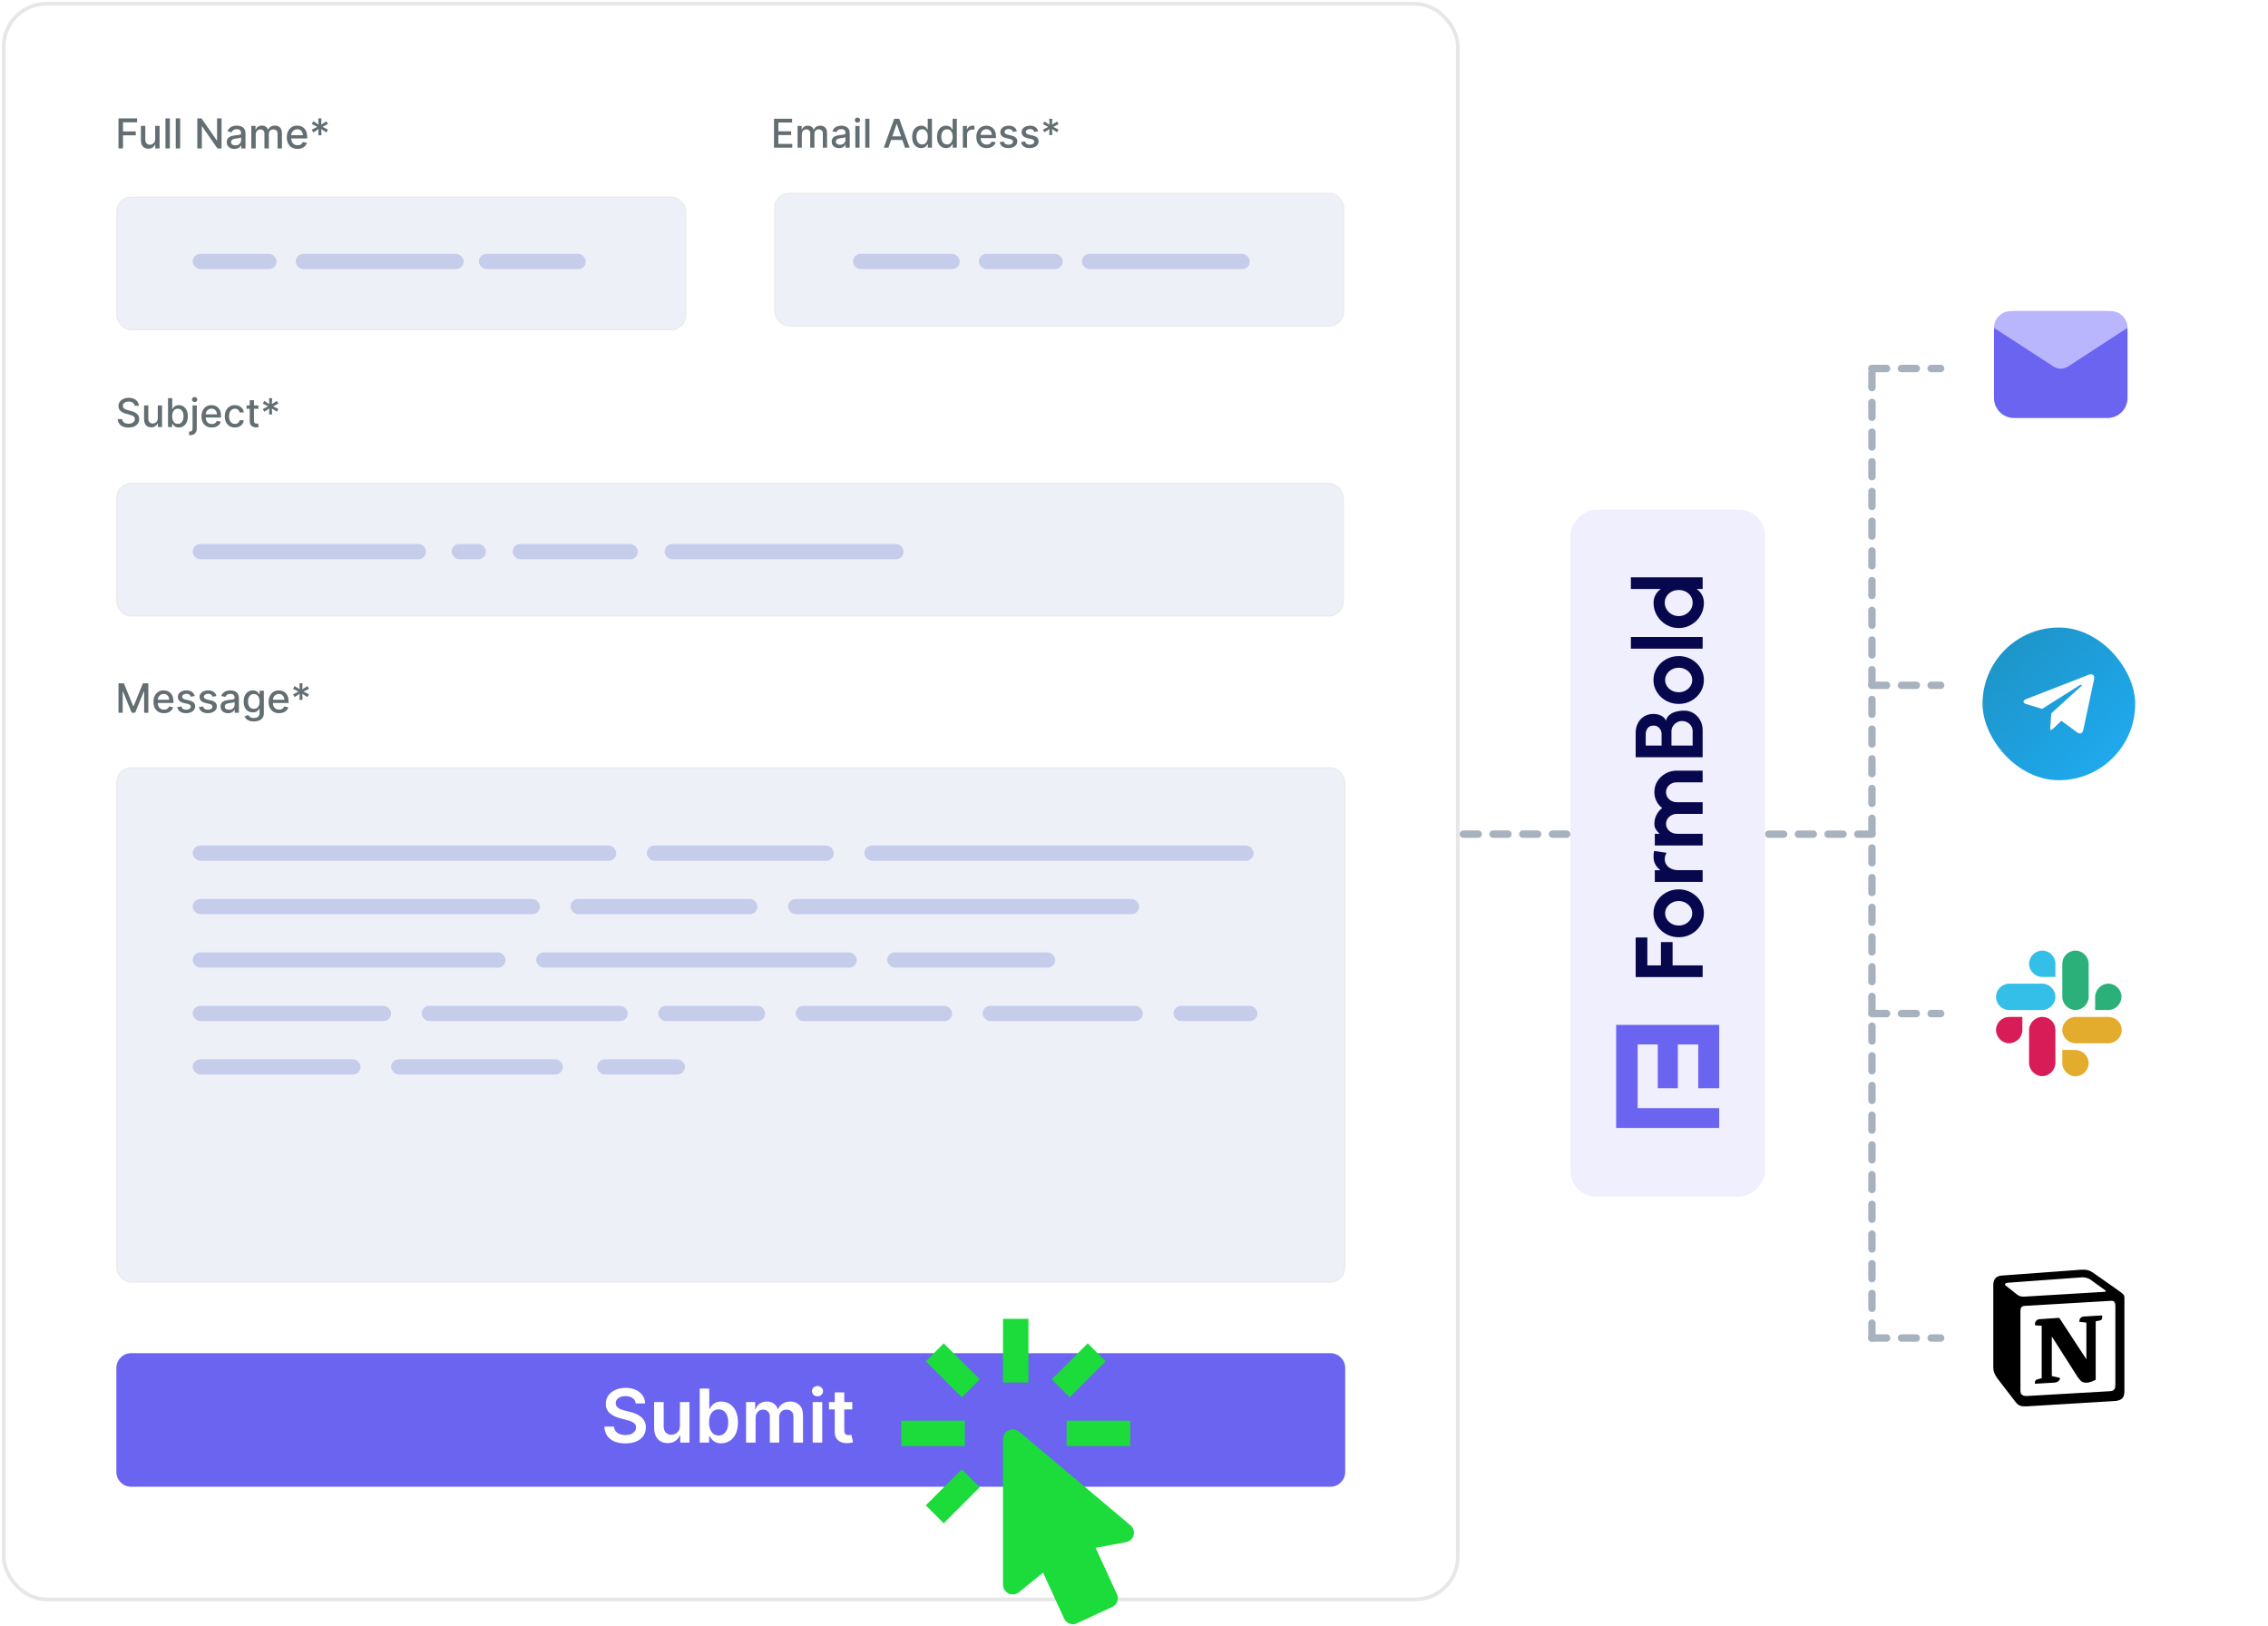 <svg width="611" height="438" viewBox="0 0 611 438" fill="none" xmlns="http://www.w3.org/2000/svg">
<rect x="1" y="1.023" width="391.742" height="429.782" rx="11.5" fill="white" stroke="#E7E7E7"/>
<rect x="31.494" y="53.109" width="153.229" height="35.684" rx="3.85" fill="#EEF0F8" stroke="#E9E9E9" stroke-width="0.3"/>
<rect x="51.906" y="68.381" width="22.619" height="4.112" rx="2.056" fill="#C6CDEB"/>
<rect x="79.665" y="68.381" width="45.237" height="4.112" rx="2.056" fill="#C6CDEB"/>
<rect x="129.015" y="68.381" width="28.787" height="4.112" rx="2.056" fill="#C6CDEB"/>
<path d="M31.919 39.977V31.887H36.936V32.938H33.139V35.403H36.576V36.45H33.139V39.977H31.919Z" fill="#636E72"/>
<path d="M41.806 37.461V33.909H42.991V39.977H41.83V38.926H41.766C41.627 39.251 41.403 39.52 41.095 39.736C40.789 39.95 40.409 40.056 39.953 40.056C39.563 40.056 39.218 39.971 38.918 39.8C38.62 39.626 38.386 39.369 38.215 39.029C38.046 38.69 37.962 38.269 37.962 37.769V33.909H39.143V37.627C39.143 38.04 39.258 38.37 39.487 38.614C39.716 38.859 40.014 38.982 40.38 38.982C40.601 38.982 40.821 38.926 41.039 38.816C41.261 38.705 41.444 38.538 41.589 38.314C41.736 38.09 41.809 37.806 41.806 37.461Z" fill="#636E72"/>
<path d="M45.759 31.887V39.977H44.578V31.887H45.759Z" fill="#636E72"/>
<path d="M48.53 31.887V39.977H47.348V31.887H48.53Z" fill="#636E72"/>
<path d="M59.688 31.887V39.977H58.566L54.453 34.044H54.378V39.977H53.158V31.887H54.288L58.404 37.828H58.479V31.887H59.688Z" fill="#636E72"/>
<path d="M63.14 40.112C62.755 40.112 62.407 40.041 62.097 39.898C61.786 39.754 61.54 39.544 61.358 39.27C61.179 38.996 61.089 38.66 61.089 38.263C61.089 37.92 61.155 37.639 61.287 37.417C61.419 37.196 61.596 37.021 61.82 36.892C62.044 36.763 62.294 36.666 62.571 36.6C62.847 36.534 63.129 36.484 63.416 36.45C63.779 36.407 64.075 36.373 64.301 36.347C64.528 36.318 64.692 36.272 64.795 36.209C64.897 36.145 64.949 36.043 64.949 35.9V35.873C64.949 35.528 64.851 35.261 64.657 35.071C64.464 34.881 64.177 34.786 63.795 34.786C63.398 34.786 63.084 34.875 62.855 35.051C62.629 35.225 62.472 35.419 62.385 35.632L61.275 35.379C61.407 35.01 61.599 34.713 61.852 34.486C62.107 34.257 62.401 34.091 62.733 33.988C63.065 33.883 63.413 33.83 63.779 33.83C64.022 33.83 64.279 33.859 64.55 33.917C64.824 33.973 65.079 34.075 65.316 34.225C65.556 34.376 65.752 34.59 65.905 34.869C66.058 35.146 66.134 35.505 66.134 35.948V39.977H64.981V39.148H64.933C64.857 39.3 64.742 39.451 64.589 39.598C64.437 39.746 64.24 39.868 64.001 39.965C63.761 40.063 63.474 40.112 63.14 40.112ZM63.396 39.164C63.723 39.164 64.002 39.099 64.234 38.97C64.468 38.841 64.646 38.672 64.767 38.464C64.891 38.254 64.953 38.028 64.953 37.789V37.007C64.911 37.049 64.829 37.088 64.708 37.125C64.589 37.159 64.454 37.19 64.301 37.216C64.148 37.24 63.999 37.262 63.855 37.283C63.71 37.301 63.589 37.317 63.491 37.331C63.262 37.359 63.053 37.408 62.863 37.477C62.676 37.545 62.526 37.644 62.413 37.773C62.302 37.899 62.247 38.068 62.247 38.279C62.247 38.571 62.355 38.792 62.571 38.942C62.787 39.09 63.062 39.164 63.396 39.164Z" fill="#636E72"/>
<path d="M67.707 39.977V33.909H68.841V34.897H68.916C69.043 34.562 69.249 34.302 69.536 34.115C69.823 33.925 70.167 33.83 70.567 33.83C70.973 33.83 71.313 33.925 71.587 34.115C71.863 34.304 72.067 34.565 72.199 34.897H72.262C72.407 34.573 72.638 34.315 72.954 34.123C73.27 33.928 73.646 33.83 74.084 33.83C74.634 33.83 75.083 34.003 75.431 34.348C75.781 34.693 75.956 35.213 75.956 35.908V39.977H74.775V36.019C74.775 35.608 74.663 35.31 74.439 35.126C74.215 34.942 73.948 34.85 73.637 34.85C73.252 34.85 72.954 34.968 72.74 35.205C72.527 35.44 72.42 35.741 72.42 36.11V39.977H71.243V35.944C71.243 35.615 71.14 35.35 70.935 35.15C70.73 34.95 70.462 34.85 70.133 34.85C69.909 34.85 69.702 34.909 69.513 35.027C69.326 35.143 69.174 35.305 69.058 35.513C68.945 35.721 68.888 35.962 68.888 36.236V39.977H67.707Z" fill="#636E72"/>
<path d="M80.154 40.1C79.556 40.1 79.042 39.972 78.61 39.717C78.18 39.459 77.849 39.096 77.614 38.63C77.382 38.161 77.267 37.612 77.267 36.983C77.267 36.361 77.382 35.813 77.614 35.34C77.849 34.865 78.175 34.495 78.594 34.229C79.015 33.963 79.508 33.83 80.071 33.83C80.414 33.83 80.746 33.887 81.067 34C81.388 34.114 81.677 34.291 81.932 34.534C82.188 34.776 82.389 35.091 82.537 35.478C82.684 35.862 82.758 36.33 82.758 36.88V37.299H77.934V36.414H81.6C81.6 36.103 81.537 35.828 81.411 35.588C81.284 35.346 81.106 35.155 80.877 35.016C80.651 34.876 80.385 34.806 80.079 34.806C79.748 34.806 79.458 34.888 79.21 35.051C78.965 35.212 78.776 35.422 78.641 35.683C78.51 35.941 78.444 36.222 78.444 36.525V37.216C78.444 37.621 78.515 37.967 78.657 38.251C78.802 38.535 79.004 38.753 79.262 38.903C79.52 39.05 79.821 39.124 80.166 39.124C80.39 39.124 80.594 39.092 80.779 39.029C80.963 38.963 81.122 38.866 81.257 38.737C81.391 38.608 81.494 38.449 81.565 38.259L82.683 38.46C82.593 38.79 82.433 39.078 82.201 39.325C81.972 39.571 81.683 39.761 81.336 39.898C80.991 40.033 80.597 40.1 80.154 40.1Z" fill="#636E72"/>
<path d="M85.747 36.438L85.822 34.771L84.416 35.675L83.985 34.925L85.479 34.162L83.985 33.4L84.416 32.649L85.822 33.554L85.747 31.887H86.605L86.529 33.554L87.936 32.649L88.367 33.4L86.873 34.162L88.367 34.925L87.936 35.675L86.529 34.771L86.605 36.438H85.747Z" fill="#636E72"/>
<path d="M31.344 368.479C31.344 366.269 33.135 364.479 35.344 364.479H358.398C360.607 364.479 362.398 366.269 362.398 368.479V396.463C362.398 398.672 360.607 400.463 358.398 400.463H35.344C33.135 400.463 31.344 398.672 31.344 396.463V368.479Z" fill="#6A64F1"/>
<path d="M171.255 378.016C171.188 377.395 170.909 376.912 170.416 376.567C169.929 376.221 169.294 376.048 168.513 376.048C167.964 376.048 167.493 376.131 167.1 376.297C166.707 376.463 166.406 376.687 166.198 376.972C165.989 377.256 165.883 377.58 165.878 377.945C165.878 378.248 165.947 378.51 166.084 378.733C166.226 378.955 166.418 379.145 166.659 379.301C166.901 379.453 167.168 379.58 167.462 379.685C167.755 379.789 168.051 379.876 168.35 379.947L169.713 380.288C170.263 380.416 170.791 380.589 171.297 380.807C171.809 381.025 172.265 381.299 172.668 381.631C173.075 381.962 173.397 382.362 173.634 382.831C173.871 383.3 173.989 383.849 173.989 384.479C173.989 385.331 173.771 386.081 173.335 386.73C172.9 387.374 172.27 387.878 171.446 388.243C170.627 388.603 169.635 388.783 168.47 388.783C167.339 388.783 166.356 388.607 165.523 388.257C164.694 387.907 164.046 387.395 163.577 386.723C163.113 386.051 162.862 385.232 162.824 384.266H165.416C165.454 384.772 165.611 385.194 165.885 385.53C166.16 385.866 166.517 386.117 166.958 386.283C167.403 386.448 167.9 386.531 168.449 386.531C169.022 386.531 169.524 386.446 169.955 386.276C170.39 386.1 170.731 385.859 170.978 385.551C171.224 385.239 171.349 384.874 171.354 384.457C171.349 384.079 171.238 383.766 171.02 383.52C170.802 383.269 170.497 383.061 170.104 382.895C169.716 382.724 169.261 382.573 168.74 382.44L167.085 382.014C165.888 381.706 164.941 381.24 164.245 380.615C163.553 379.985 163.208 379.15 163.208 378.108C163.208 377.251 163.44 376.5 163.904 375.857C164.372 375.213 165.009 374.713 165.814 374.358C166.619 373.998 167.531 373.818 168.549 373.818C169.581 373.818 170.485 373.998 171.262 374.358C172.043 374.713 172.656 375.208 173.101 375.842C173.546 376.472 173.776 377.196 173.79 378.016H171.255ZM183.177 383.974V377.653H185.748V388.562H183.256V386.624H183.142C182.896 387.234 182.491 387.734 181.927 388.122C181.369 388.51 180.68 388.705 179.861 388.705C179.146 388.705 178.514 388.546 177.964 388.229C177.42 387.907 176.994 387.44 176.686 386.83C176.378 386.214 176.224 385.471 176.224 384.599V377.653H178.795V384.202C178.795 384.893 178.985 385.442 179.364 385.849C179.742 386.257 180.239 386.46 180.855 386.46C181.234 386.46 181.601 386.368 181.956 386.183C182.311 385.999 182.602 385.724 182.829 385.359C183.061 384.99 183.177 384.528 183.177 383.974ZM188.506 388.562V374.017H191.077V379.457H191.184C191.316 379.192 191.503 378.911 191.745 378.612C191.986 378.309 192.313 378.051 192.725 377.838C193.137 377.62 193.662 377.511 194.301 377.511C195.144 377.511 195.904 377.727 196.581 378.158C197.263 378.584 197.803 379.216 198.201 380.054C198.603 380.887 198.804 381.91 198.804 383.122C198.804 384.32 198.608 385.338 198.215 386.176C197.822 387.014 197.287 387.653 196.61 388.094C195.933 388.534 195.166 388.754 194.309 388.754C193.684 388.754 193.165 388.65 192.753 388.442C192.341 388.233 192.01 387.982 191.759 387.689C191.513 387.391 191.321 387.109 191.184 386.844H191.034V388.562H188.506ZM191.027 383.108C191.027 383.813 191.127 384.431 191.326 384.962C191.529 385.492 191.82 385.906 192.199 386.205C192.583 386.498 193.047 386.645 193.591 386.645C194.159 386.645 194.635 386.493 195.019 386.19C195.402 385.883 195.691 385.464 195.885 384.933C196.084 384.398 196.184 383.79 196.184 383.108C196.184 382.431 196.086 381.83 195.892 381.304C195.698 380.778 195.409 380.366 195.026 380.068C194.642 379.77 194.164 379.621 193.591 379.621C193.042 379.621 192.576 379.765 192.192 380.054C191.809 380.343 191.517 380.748 191.318 381.268C191.124 381.789 191.027 382.402 191.027 383.108ZM200.99 388.562V377.653H203.447V379.507H203.575C203.802 378.882 204.179 378.394 204.704 378.044C205.23 377.689 205.857 377.511 206.587 377.511C207.325 377.511 207.948 377.691 208.454 378.051C208.966 378.406 209.326 378.892 209.534 379.507H209.648C209.889 378.901 210.296 378.418 210.869 378.058C211.447 377.694 212.131 377.511 212.922 377.511C213.926 377.511 214.745 377.829 215.379 378.463C216.014 379.098 216.331 380.023 216.331 381.24V388.562H213.753V381.638C213.753 380.961 213.573 380.466 213.213 380.153C212.853 379.836 212.413 379.678 211.892 379.678C211.272 379.678 210.786 379.872 210.436 380.26C210.09 380.643 209.918 381.143 209.918 381.759V388.562H207.396V381.531C207.396 380.968 207.226 380.518 206.885 380.182C206.549 379.846 206.108 379.678 205.564 379.678C205.195 379.678 204.858 379.772 204.555 379.962C204.252 380.146 204.011 380.409 203.831 380.75C203.651 381.086 203.561 381.479 203.561 381.929V388.562H200.99ZM218.939 388.562V377.653H221.51V388.562H218.939ZM220.232 376.105C219.825 376.105 219.474 375.97 219.181 375.7C218.887 375.426 218.74 375.097 218.74 374.713C218.74 374.325 218.887 373.996 219.181 373.726C219.474 373.451 219.825 373.314 220.232 373.314C220.644 373.314 220.994 373.451 221.283 373.726C221.576 373.996 221.723 374.325 221.723 374.713C221.723 375.097 221.576 375.426 221.283 375.7C220.994 375.97 220.644 376.105 220.232 376.105ZM229.601 377.653V379.642H223.33V377.653H229.601ZM224.878 375.04H227.449V385.281C227.449 385.627 227.502 385.892 227.606 386.077C227.715 386.257 227.857 386.38 228.032 386.446C228.207 386.512 228.401 386.545 228.614 386.545C228.775 386.545 228.922 386.534 229.055 386.51C229.192 386.486 229.296 386.465 229.367 386.446L229.8 388.456C229.663 388.503 229.467 388.555 229.211 388.612C228.96 388.669 228.652 388.702 228.288 388.712C227.644 388.731 227.064 388.634 226.547 388.42C226.031 388.203 225.622 387.866 225.319 387.412C225.021 386.957 224.874 386.389 224.878 385.707V375.04Z" fill="white"/>
<g clip-path="url(#clip0_1228_1695)">
<path d="M272.815 385.008C272.124 385.008 271.462 385.282 270.973 385.771C270.485 386.259 270.21 386.922 270.21 387.612V426.852C270.21 428.292 271.375 429.457 272.815 429.457C273.466 429.457 274.014 429.251 274.46 428.908L281.005 423.597L286.694 436.002C287.14 436.928 288.065 437.476 289.059 437.476C289.436 437.476 289.813 437.476 290.19 437.202L299.649 432.815C300.951 432.198 301.568 430.622 300.882 429.354L295.159 416.914L303.418 415.372C303.967 415.2 304.481 414.96 304.892 414.481C305.817 413.384 305.68 411.773 304.481 410.779L274.528 385.59L274.494 385.625C274.049 385.248 273.466 385.008 272.815 385.008ZM287.346 389.497V382.643H304.481V389.497H287.346ZM283.336 371.539L293.034 361.841L297.867 366.673L288.168 376.372L283.336 371.539ZM270.21 355.227H277.064V372.362H270.21V355.227ZM249.408 405.467L259.107 395.769L263.939 400.601L254.24 410.299L249.408 405.467ZM249.408 366.673L254.24 361.841L263.939 371.539L259.107 376.372L249.408 366.673ZM259.929 389.497H242.794V382.643H259.929V389.497Z" fill="#1BDC3A"/>
</g>
<path d="M36.265 109.295C36.224 108.935 36.057 108.657 35.763 108.459C35.469 108.259 35.1 108.159 34.654 108.159C34.335 108.159 34.059 108.21 33.826 108.311C33.593 108.41 33.411 108.547 33.282 108.721C33.156 108.894 33.092 109.09 33.092 109.31C33.092 109.495 33.135 109.655 33.221 109.789C33.31 109.923 33.425 110.036 33.567 110.127C33.712 110.216 33.866 110.291 34.031 110.351C34.195 110.41 34.354 110.458 34.506 110.496L35.266 110.693C35.514 110.754 35.768 110.836 36.029 110.94C36.29 111.044 36.532 111.181 36.755 111.351C36.978 111.52 37.158 111.731 37.294 111.981C37.434 112.232 37.503 112.532 37.503 112.882C37.503 113.322 37.389 113.714 37.161 114.056C36.936 114.398 36.608 114.667 36.177 114.865C35.749 115.063 35.231 115.161 34.623 115.161C34.041 115.161 33.537 115.069 33.111 114.884C32.686 114.699 32.353 114.437 32.112 114.098C31.871 113.756 31.738 113.35 31.713 112.882H32.891C32.914 113.163 33.005 113.397 33.164 113.585C33.327 113.77 33.533 113.908 33.784 113.999C34.037 114.087 34.315 114.132 34.616 114.132C34.948 114.132 35.243 114.08 35.501 113.976C35.762 113.87 35.967 113.723 36.117 113.535C36.266 113.345 36.341 113.124 36.341 112.87C36.341 112.64 36.275 112.451 36.143 112.304C36.014 112.157 35.838 112.036 35.615 111.939C35.395 111.843 35.145 111.758 34.867 111.685L33.947 111.434C33.324 111.264 32.83 111.015 32.465 110.686C32.103 110.356 31.922 109.921 31.922 109.379C31.922 108.93 32.044 108.539 32.287 108.205C32.53 107.87 32.859 107.611 33.275 107.426C33.69 107.238 34.159 107.145 34.681 107.145C35.207 107.145 35.672 107.237 36.075 107.422C36.48 107.607 36.799 107.861 37.032 108.186C37.265 108.507 37.387 108.877 37.397 109.295H36.265Z" fill="#636E72"/>
<path d="M42.512 112.612V109.196H43.652V115.032H42.535V114.022H42.474C42.34 114.333 42.124 114.593 41.828 114.8C41.534 115.006 41.168 115.108 40.73 115.108C40.355 115.108 40.023 115.026 39.735 114.861C39.448 114.694 39.223 114.447 39.058 114.12C38.896 113.794 38.815 113.39 38.815 112.908V109.196H39.951V112.772C39.951 113.169 40.061 113.486 40.282 113.721C40.502 113.957 40.788 114.075 41.14 114.075C41.353 114.075 41.565 114.022 41.775 113.915C41.988 113.809 42.164 113.648 42.303 113.433C42.445 113.217 42.514 112.944 42.512 112.612Z" fill="#636E72"/>
<path d="M45.269 115.032V107.251H46.405V110.142H46.474C46.54 110.021 46.635 109.88 46.759 109.721C46.883 109.561 47.055 109.422 47.276 109.303C47.496 109.181 47.787 109.12 48.149 109.12C48.62 109.12 49.041 109.239 49.411 109.477C49.781 109.716 50.071 110.059 50.281 110.507C50.494 110.955 50.6 111.495 50.6 112.126C50.6 112.756 50.495 113.297 50.285 113.748C50.074 114.196 49.786 114.542 49.418 114.785C49.051 115.026 48.632 115.146 48.161 115.146C47.806 115.146 47.516 115.087 47.291 114.968C47.068 114.849 46.893 114.709 46.766 114.55C46.64 114.39 46.542 114.248 46.474 114.124H46.379V115.032H45.269ZM46.383 112.114C46.383 112.525 46.442 112.884 46.561 113.193C46.68 113.502 46.852 113.744 47.078 113.919C47.303 114.091 47.58 114.177 47.906 114.177C48.246 114.177 48.529 114.087 48.757 113.908C48.985 113.725 49.157 113.478 49.274 113.167C49.393 112.855 49.453 112.504 49.453 112.114C49.453 111.729 49.394 111.383 49.278 111.077C49.164 110.771 48.992 110.529 48.761 110.351C48.533 110.174 48.248 110.085 47.906 110.085C47.577 110.085 47.298 110.17 47.07 110.34C46.845 110.51 46.674 110.746 46.557 111.05C46.441 111.354 46.383 111.709 46.383 112.114Z" fill="#636E72"/>
<path d="M51.876 109.196H53.012V115.412C53.012 115.802 52.941 116.131 52.799 116.4C52.66 116.668 52.452 116.872 52.176 117.012C51.902 117.151 51.564 117.221 51.161 117.221C51.121 117.221 51.083 117.221 51.047 117.221C51.009 117.221 50.97 117.219 50.93 117.217V116.24C50.965 116.24 50.997 116.24 51.025 116.24C51.05 116.24 51.079 116.24 51.112 116.24C51.38 116.24 51.574 116.168 51.693 116.024C51.815 115.882 51.876 115.676 51.876 115.405V109.196ZM52.438 108.296C52.24 108.296 52.071 108.23 51.929 108.098C51.789 107.964 51.72 107.804 51.72 107.62C51.72 107.432 51.789 107.273 51.929 107.141C52.071 107.007 52.24 106.939 52.438 106.939C52.636 106.939 52.804 107.007 52.943 107.141C53.085 107.273 53.156 107.432 53.156 107.62C53.156 107.804 53.085 107.964 52.943 108.098C52.804 108.23 52.636 108.296 52.438 108.296Z" fill="#636E72"/>
<path d="M57.055 115.15C56.48 115.15 55.985 115.027 55.57 114.781C55.157 114.533 54.838 114.185 54.612 113.737C54.389 113.286 54.278 112.758 54.278 112.152C54.278 111.554 54.389 111.028 54.612 110.572C54.838 110.116 55.152 109.76 55.554 109.504C55.96 109.248 56.433 109.12 56.975 109.12C57.305 109.12 57.624 109.175 57.933 109.284C58.242 109.393 58.519 109.564 58.765 109.797C59.011 110.03 59.204 110.332 59.346 110.705C59.488 111.074 59.559 111.524 59.559 112.053V112.456H54.92V111.605H58.446C58.446 111.306 58.385 111.042 58.263 110.811C58.142 110.578 57.971 110.394 57.751 110.26C57.533 110.126 57.277 110.059 56.983 110.059C56.664 110.059 56.385 110.137 56.147 110.294C55.912 110.449 55.729 110.651 55.6 110.902C55.473 111.15 55.41 111.42 55.41 111.712V112.376C55.41 112.766 55.478 113.098 55.615 113.372C55.755 113.645 55.948 113.854 56.197 113.999C56.445 114.141 56.735 114.212 57.067 114.212C57.282 114.212 57.478 114.181 57.656 114.12C57.833 114.057 57.986 113.963 58.115 113.839C58.244 113.715 58.343 113.562 58.412 113.379L59.487 113.573C59.401 113.89 59.246 114.167 59.023 114.405C58.803 114.641 58.526 114.824 58.191 114.956C57.859 115.085 57.481 115.15 57.055 115.15Z" fill="#636E72"/>
<path d="M63.278 115.15C62.713 115.15 62.227 115.022 61.819 114.766C61.413 114.508 61.102 114.152 60.884 113.699C60.666 113.245 60.557 112.726 60.557 112.141C60.557 111.548 60.669 111.025 60.892 110.572C61.114 110.116 61.429 109.76 61.834 109.504C62.239 109.248 62.717 109.12 63.266 109.12C63.709 109.12 64.105 109.203 64.452 109.367C64.799 109.529 65.079 109.757 65.291 110.051C65.507 110.345 65.635 110.688 65.675 111.081H64.57C64.509 110.807 64.369 110.572 64.151 110.374C63.936 110.177 63.648 110.078 63.285 110.078C62.969 110.078 62.691 110.161 62.453 110.329C62.218 110.493 62.034 110.729 61.902 111.035C61.771 111.339 61.705 111.699 61.705 112.114C61.705 112.54 61.769 112.907 61.898 113.216C62.028 113.525 62.21 113.764 62.446 113.934C62.684 114.104 62.964 114.189 63.285 114.189C63.501 114.189 63.696 114.149 63.87 114.071C64.048 113.99 64.196 113.875 64.315 113.725C64.436 113.576 64.521 113.396 64.57 113.186H65.675C65.635 113.563 65.512 113.9 65.306 114.196C65.101 114.493 64.826 114.726 64.482 114.895C64.14 115.065 63.739 115.15 63.278 115.15Z" fill="#636E72"/>
<path d="M69.614 109.196V110.108H66.426V109.196H69.614ZM67.281 107.798H68.417V113.319C68.417 113.539 68.45 113.705 68.516 113.816C68.582 113.925 68.667 114 68.771 114.041C68.877 114.079 68.992 114.098 69.116 114.098C69.208 114.098 69.287 114.091 69.356 114.079C69.424 114.066 69.477 114.056 69.515 114.048L69.721 114.987C69.655 115.012 69.561 115.037 69.439 115.063C69.318 115.09 69.166 115.106 68.983 115.108C68.684 115.113 68.406 115.06 68.147 114.949C67.889 114.837 67.68 114.665 67.521 114.432C67.361 114.199 67.281 113.906 67.281 113.554V107.798Z" fill="#636E72"/>
<path d="M72.486 111.628L72.558 110.025L71.205 110.895L70.791 110.173L72.227 109.439L70.791 108.706L71.205 107.984L72.558 108.854L72.486 107.251H73.31L73.238 108.854L74.59 107.984L75.004 108.706L73.568 109.439L75.004 110.173L74.59 110.895L73.238 110.025L73.31 111.628H72.486Z" fill="#636E72"/>
<rect x="31.494" y="130.218" width="330.378" height="35.684" rx="3.85" fill="#EEF0F8" stroke="#E9E9E9" stroke-width="0.3"/>
<rect x="51.906" y="146.52" width="62.86" height="4.112" rx="2.056" fill="#C6CDEB"/>
<rect x="138.115" y="146.52" width="33.73" height="4.112" rx="2.056" fill="#C6CDEB"/>
<rect x="179.042" y="146.52" width="64.393" height="4.112" rx="2.056" fill="#C6CDEB"/>
<rect x="121.666" y="146.52" width="9.253" height="4.112" rx="2.056" fill="#C6CDEB"/>
<path d="M31.919 184.049H33.37L35.894 190.211H35.987L38.511 184.049H39.963V191.976H38.825V186.24H38.751L36.413 191.965H35.469L33.13 186.236H33.057V191.976H31.919V184.049Z" fill="#636E72"/>
<path d="M44.171 192.096C43.586 192.096 43.081 191.971 42.658 191.721C42.237 191.468 41.912 191.113 41.682 190.657C41.455 190.197 41.342 189.659 41.342 189.042C41.342 188.433 41.455 187.897 41.682 187.432C41.912 186.968 42.232 186.605 42.642 186.344C43.055 186.084 43.538 185.953 44.09 185.953C44.426 185.953 44.751 186.009 45.066 186.12C45.38 186.231 45.663 186.405 45.913 186.642C46.164 186.88 46.361 187.188 46.506 187.568C46.65 187.944 46.722 188.402 46.722 188.942V189.352H41.996V188.485H45.588C45.588 188.18 45.526 187.911 45.402 187.676C45.279 187.438 45.104 187.251 44.88 187.115C44.658 186.978 44.397 186.909 44.098 186.909C43.773 186.909 43.489 186.989 43.246 187.149C43.006 187.307 42.821 187.513 42.689 187.769C42.56 188.022 42.495 188.297 42.495 188.593V189.271C42.495 189.668 42.565 190.006 42.704 190.285C42.846 190.564 43.044 190.777 43.297 190.924C43.55 191.068 43.845 191.14 44.183 191.14C44.402 191.14 44.602 191.109 44.783 191.047C44.964 190.983 45.12 190.887 45.251 190.761C45.383 190.635 45.484 190.478 45.553 190.293L46.649 190.49C46.561 190.813 46.404 191.095 46.177 191.338C45.952 191.578 45.669 191.765 45.329 191.899C44.991 192.031 44.605 192.096 44.171 192.096Z" fill="#636E72"/>
<path d="M52.462 187.482L51.413 187.668C51.369 187.534 51.299 187.406 51.204 187.285C51.111 187.164 50.985 187.064 50.825 186.987C50.665 186.909 50.465 186.871 50.225 186.871C49.897 186.871 49.623 186.944 49.404 187.091C49.185 187.236 49.075 187.423 49.075 187.653C49.075 187.851 49.148 188.011 49.296 188.133C49.443 188.254 49.68 188.353 50.008 188.431L50.952 188.647C51.499 188.774 51.907 188.969 52.175 189.232C52.444 189.495 52.578 189.837 52.578 190.258C52.578 190.614 52.475 190.931 52.268 191.21C52.065 191.486 51.779 191.703 51.413 191.86C51.049 192.018 50.627 192.096 50.147 192.096C49.481 192.096 48.938 191.955 48.517 191.671C48.097 191.384 47.839 190.978 47.743 190.451L48.862 190.281C48.932 190.573 49.075 190.793 49.292 190.943C49.508 191.09 49.791 191.164 50.139 191.164C50.519 191.164 50.822 191.085 51.049 190.927C51.276 190.767 51.39 190.573 51.39 190.343C51.39 190.157 51.32 190.001 51.181 189.875C51.044 189.748 50.834 189.653 50.55 189.588L49.543 189.367C48.989 189.241 48.578 189.04 48.312 188.764C48.049 188.487 47.917 188.138 47.917 187.715C47.917 187.364 48.016 187.057 48.212 186.793C48.408 186.53 48.679 186.325 49.025 186.178C49.37 186.028 49.767 185.953 50.213 185.953C50.855 185.953 51.361 186.093 51.73 186.371C52.099 186.648 52.343 187.018 52.462 187.482Z" fill="#636E72"/>
<path d="M58.306 187.482L57.257 187.668C57.213 187.534 57.144 187.406 57.048 187.285C56.955 187.164 56.829 187.064 56.669 186.987C56.509 186.909 56.309 186.871 56.069 186.871C55.741 186.871 55.467 186.944 55.248 187.091C55.029 187.236 54.919 187.423 54.919 187.653C54.919 187.851 54.993 188.011 55.14 188.133C55.287 188.254 55.524 188.353 55.852 188.431L56.797 188.647C57.343 188.774 57.751 188.969 58.02 189.232C58.288 189.495 58.422 189.837 58.422 190.258C58.422 190.614 58.319 190.931 58.113 191.21C57.909 191.486 57.623 191.703 57.257 191.86C56.893 192.018 56.471 192.096 55.991 192.096C55.325 192.096 54.782 191.955 54.362 191.671C53.941 191.384 53.683 190.978 53.587 190.451L54.706 190.281C54.776 190.573 54.919 190.793 55.136 190.943C55.353 191.09 55.635 191.164 55.984 191.164C56.363 191.164 56.666 191.085 56.893 190.927C57.12 190.767 57.234 190.573 57.234 190.343C57.234 190.157 57.164 190.001 57.025 189.875C56.888 189.748 56.678 189.653 56.394 189.588L55.387 189.367C54.833 189.241 54.422 189.04 54.157 188.764C53.893 188.487 53.762 188.138 53.762 187.715C53.762 187.364 53.86 187.057 54.056 186.793C54.252 186.53 54.523 186.325 54.869 186.178C55.215 186.028 55.611 185.953 56.057 185.953C56.7 185.953 57.206 186.093 57.575 186.371C57.944 186.648 58.187 187.018 58.306 187.482Z" fill="#636E72"/>
<path d="M61.425 192.108C61.048 192.108 60.708 192.038 60.403 191.899C60.099 191.757 59.857 191.552 59.679 191.284C59.504 191.015 59.416 190.686 59.416 190.297C59.416 189.961 59.481 189.685 59.61 189.468C59.739 189.251 59.913 189.08 60.132 188.953C60.352 188.827 60.597 188.731 60.868 188.667C61.139 188.602 61.415 188.553 61.696 188.52C62.052 188.478 62.341 188.445 62.563 188.419C62.785 188.391 62.946 188.346 63.047 188.284C63.148 188.222 63.198 188.121 63.198 187.982V187.955C63.198 187.617 63.102 187.355 62.912 187.169C62.723 186.983 62.442 186.89 62.068 186.89C61.678 186.89 61.371 186.977 61.146 187.149C60.925 187.32 60.771 187.509 60.686 187.718L59.598 187.471C59.727 187.109 59.916 186.818 60.163 186.596C60.413 186.371 60.701 186.209 61.026 186.108C61.352 186.005 61.694 185.953 62.052 185.953C62.29 185.953 62.541 185.982 62.807 186.038C63.075 186.093 63.326 186.193 63.558 186.34C63.793 186.488 63.985 186.698 64.135 186.971C64.284 187.242 64.359 187.595 64.359 188.028V191.976H63.229V191.164H63.182C63.108 191.313 62.995 191.46 62.846 191.605C62.696 191.749 62.504 191.869 62.269 191.965C62.034 192.06 61.753 192.108 61.425 192.108ZM61.677 191.179C61.997 191.179 62.27 191.116 62.497 190.989C62.727 190.863 62.901 190.698 63.02 190.494C63.141 190.287 63.202 190.067 63.202 189.832V189.066C63.161 189.107 63.081 189.146 62.962 189.182C62.846 189.215 62.713 189.245 62.563 189.271C62.413 189.294 62.268 189.316 62.126 189.337C61.984 189.355 61.865 189.37 61.77 189.383C61.545 189.411 61.34 189.459 61.154 189.526C60.971 189.593 60.824 189.69 60.713 189.817C60.605 189.94 60.55 190.106 60.55 190.312C60.55 190.598 60.656 190.815 60.868 190.962C61.079 191.107 61.349 191.179 61.677 191.179Z" fill="#636E72"/>
<path d="M68.394 194.33C67.921 194.33 67.515 194.268 67.174 194.144C66.836 194.02 66.56 193.856 66.346 193.653C66.132 193.449 65.972 193.226 65.866 192.983L66.861 192.573C66.931 192.686 67.023 192.806 67.14 192.933C67.258 193.062 67.418 193.171 67.62 193.262C67.823 193.352 68.085 193.397 68.405 193.397C68.844 193.397 69.207 193.29 69.493 193.076C69.78 192.864 69.923 192.526 69.923 192.062V190.893H69.849C69.78 191.019 69.679 191.16 69.547 191.315C69.418 191.469 69.24 191.604 69.013 191.717C68.786 191.831 68.49 191.887 68.127 191.887C67.657 191.887 67.234 191.778 66.857 191.558C66.483 191.337 66.186 191.01 65.967 190.579C65.75 190.146 65.641 189.613 65.641 188.98C65.641 188.348 65.749 187.806 65.963 187.355C66.18 186.903 66.476 186.557 66.853 186.317C67.23 186.075 67.657 185.953 68.134 185.953C68.503 185.953 68.802 186.015 69.029 186.139C69.256 186.26 69.433 186.402 69.559 186.565C69.688 186.728 69.787 186.871 69.857 186.995H69.942V186.031H71.076V192.108C71.076 192.619 70.958 193.038 70.72 193.366C70.483 193.694 70.162 193.936 69.756 194.094C69.354 194.251 68.9 194.33 68.394 194.33ZM68.382 190.927C68.715 190.927 68.996 190.85 69.226 190.695C69.458 190.538 69.634 190.313 69.752 190.022C69.874 189.727 69.934 189.375 69.934 188.965C69.934 188.565 69.875 188.213 69.756 187.908C69.638 187.604 69.463 187.366 69.234 187.196C69.004 187.023 68.72 186.937 68.382 186.937C68.034 186.937 67.743 187.027 67.511 187.208C67.279 187.386 67.103 187.628 66.985 187.935C66.869 188.242 66.811 188.586 66.811 188.965C66.811 189.355 66.87 189.697 66.989 189.991C67.107 190.285 67.283 190.515 67.515 190.68C67.75 190.845 68.039 190.927 68.382 190.927Z" fill="#636E72"/>
<path d="M75.191 192.096C74.605 192.096 74.101 191.971 73.678 191.721C73.257 191.468 72.932 191.113 72.702 190.657C72.475 190.197 72.362 189.659 72.362 189.042C72.362 188.433 72.475 187.897 72.702 187.432C72.932 186.968 73.252 186.605 73.662 186.344C74.075 186.084 74.558 185.953 75.11 185.953C75.445 185.953 75.77 186.009 76.085 186.12C76.4 186.231 76.683 186.405 76.933 186.642C77.183 186.88 77.381 187.188 77.525 187.568C77.67 187.944 77.742 188.402 77.742 188.942V189.352H73.016V188.485H76.608C76.608 188.18 76.546 187.911 76.422 187.676C76.298 187.438 76.124 187.251 75.9 187.115C75.678 186.978 75.417 186.909 75.118 186.909C74.792 186.909 74.508 186.989 74.266 187.149C74.026 187.307 73.84 187.513 73.709 187.769C73.579 188.022 73.515 188.297 73.515 188.593V189.271C73.515 189.668 73.585 190.006 73.724 190.285C73.866 190.564 74.063 190.777 74.316 190.924C74.569 191.068 74.865 191.14 75.203 191.14C75.422 191.14 75.622 191.109 75.803 191.047C75.983 190.983 76.139 190.887 76.271 190.761C76.403 190.635 76.503 190.478 76.573 190.293L77.668 190.49C77.581 190.813 77.423 191.095 77.196 191.338C76.972 191.578 76.689 191.765 76.349 191.899C76.01 192.031 75.625 192.096 75.191 192.096Z" fill="#636E72"/>
<path d="M80.671 188.508L80.745 186.875L79.367 187.761L78.945 187.026L80.408 186.278L78.945 185.531L79.367 184.796L80.745 185.682L80.671 184.049H81.511L81.438 185.682L82.816 184.796L83.238 185.531L81.775 186.278L83.238 187.026L82.816 187.761L81.438 186.875L81.511 188.508H80.671Z" fill="#636E72"/>
<rect x="31.494" y="206.818" width="330.754" height="138.496" rx="3.85" fill="#EEF0F8" stroke="#E9E9E9" stroke-width="0.3"/>
<rect x="51.906" y="227.74" width="114.121" height="4.112" rx="2.056" fill="#C6CDEB"/>
<rect x="51.906" y="242.133" width="93.559" height="4.112" rx="2.056" fill="#C6CDEB"/>
<rect x="51.906" y="256.527" width="84.306" height="4.112" rx="2.056" fill="#C6CDEB"/>
<rect x="51.906" y="270.92" width="53.462" height="4.112" rx="2.056" fill="#C6CDEB"/>
<rect x="51.906" y="285.314" width="45.237" height="4.112" rx="2.056" fill="#C6CDEB"/>
<rect x="160.887" y="285.314" width="23.647" height="4.112" rx="2.056" fill="#C6CDEB"/>
<rect x="105.368" y="285.314" width="46.265" height="4.112" rx="2.056" fill="#C6CDEB"/>
<rect x="214.349" y="270.92" width="42.153" height="4.112" rx="2.056" fill="#C6CDEB"/>
<rect x="174.252" y="227.74" width="50.378" height="4.112" rx="2.056" fill="#C6CDEB"/>
<rect x="153.69" y="242.133" width="50.378" height="4.112" rx="2.056" fill="#C6CDEB"/>
<rect x="239.024" y="256.527" width="45.237" height="4.112" rx="2.056" fill="#C6CDEB"/>
<rect x="177.337" y="270.92" width="28.787" height="4.112" rx="2.056" fill="#C6CDEB"/>
<rect x="316.133" y="270.92" width="22.619" height="4.112" rx="2.056" fill="#C6CDEB"/>
<rect x="232.855" y="227.74" width="104.868" height="4.112" rx="2.056" fill="#C6CDEB"/>
<rect x="212.293" y="242.133" width="94.587" height="4.112" rx="2.056" fill="#C6CDEB"/>
<rect x="144.437" y="256.527" width="86.362" height="4.112" rx="2.056" fill="#C6CDEB"/>
<rect x="113.594" y="270.92" width="55.519" height="4.112" rx="2.056" fill="#C6CDEB"/>
<rect x="264.727" y="270.92" width="43.181" height="4.112" rx="2.056" fill="#C6CDEB"/>
<path d="M208.518 39.77V31.985H213.398V32.996H209.692V35.368H213.143V36.375H209.692V38.758H213.443V39.77H208.518Z" fill="#636E72"/>
<path d="M214.875 39.77V33.931H215.966V34.882H216.038C216.16 34.56 216.359 34.309 216.635 34.129C216.911 33.947 217.242 33.855 217.627 33.855C218.017 33.855 218.344 33.947 218.608 34.129C218.874 34.312 219.07 34.562 219.197 34.882H219.258C219.397 34.57 219.619 34.322 219.923 34.137C220.227 33.949 220.589 33.855 221.01 33.855C221.539 33.855 221.972 34.022 222.306 34.353C222.643 34.685 222.811 35.186 222.811 35.855V39.77H221.675V35.961C221.675 35.566 221.567 35.279 221.352 35.102C221.137 34.925 220.879 34.836 220.58 34.836C220.21 34.836 219.923 34.95 219.718 35.178C219.512 35.404 219.41 35.694 219.41 36.049V39.77H218.277V35.889C218.277 35.572 218.178 35.318 217.981 35.125C217.783 34.932 217.526 34.836 217.209 34.836C216.994 34.836 216.795 34.893 216.612 35.007C216.432 35.119 216.287 35.275 216.175 35.475C216.066 35.675 216.012 35.907 216.012 36.17V39.77H214.875Z" fill="#636E72"/>
<path d="M226.034 39.899C225.664 39.899 225.329 39.83 225.03 39.694C224.731 39.554 224.494 39.353 224.319 39.089C224.147 38.826 224.061 38.503 224.061 38.12C224.061 37.791 224.124 37.52 224.251 37.307C224.378 37.094 224.549 36.925 224.764 36.801C224.98 36.677 225.22 36.583 225.486 36.52C225.752 36.456 226.023 36.408 226.3 36.375C226.649 36.335 226.933 36.302 227.151 36.277C227.369 36.249 227.527 36.204 227.626 36.144C227.725 36.083 227.774 35.984 227.774 35.847V35.821C227.774 35.489 227.681 35.231 227.493 35.049C227.308 34.867 227.032 34.775 226.665 34.775C226.282 34.775 225.98 34.86 225.76 35.03C225.542 35.197 225.391 35.383 225.308 35.589L224.24 35.345C224.366 34.991 224.551 34.704 224.795 34.486C225.04 34.266 225.323 34.106 225.642 34.008C225.961 33.906 226.297 33.855 226.649 33.855C226.882 33.855 227.13 33.883 227.391 33.939C227.654 33.992 227.9 34.091 228.128 34.236C228.358 34.38 228.547 34.587 228.694 34.855C228.841 35.121 228.915 35.467 228.915 35.893V39.77H227.805V38.971H227.759C227.686 39.118 227.575 39.263 227.429 39.405C227.282 39.547 227.093 39.664 226.862 39.758C226.632 39.852 226.355 39.899 226.034 39.899ZM226.281 38.987C226.595 38.987 226.863 38.925 227.086 38.8C227.312 38.676 227.483 38.514 227.6 38.314C227.719 38.111 227.778 37.895 227.778 37.664V36.911C227.738 36.952 227.659 36.99 227.543 37.025C227.429 37.058 227.298 37.087 227.151 37.113C227.004 37.136 226.861 37.157 226.722 37.177C226.582 37.195 226.466 37.21 226.372 37.223C226.151 37.251 225.95 37.298 225.768 37.364C225.588 37.429 225.443 37.525 225.334 37.649C225.228 37.77 225.175 37.932 225.175 38.135C225.175 38.416 225.279 38.629 225.486 38.774C225.694 38.916 225.959 38.987 226.281 38.987Z" fill="#636E72"/>
<path d="M230.428 39.77V33.931H231.565V39.77H230.428ZM231.002 33.031C230.805 33.031 230.635 32.965 230.493 32.833C230.354 32.699 230.284 32.539 230.284 32.354C230.284 32.167 230.354 32.007 230.493 31.875C230.635 31.741 230.805 31.674 231.002 31.674C231.2 31.674 231.368 31.741 231.508 31.875C231.65 32.007 231.721 32.167 231.721 32.354C231.721 32.539 231.65 32.699 231.508 32.833C231.368 32.965 231.2 33.031 231.002 33.031Z" fill="#636E72"/>
<path d="M234.23 31.985V39.77H233.094V31.985H234.23Z" fill="#636E72"/>
<path d="M239.34 39.77H238.094L240.895 31.985H242.252L245.053 39.77H243.806L241.606 33.399H241.545L239.34 39.77ZM239.549 36.721H243.593V37.709H239.549V36.721Z" fill="#636E72"/>
<path d="M248.177 39.884C247.706 39.884 247.285 39.763 246.915 39.523C246.548 39.279 246.259 38.933 246.049 38.485C245.841 38.034 245.737 37.493 245.737 36.862C245.737 36.231 245.842 35.691 246.052 35.243C246.265 34.794 246.557 34.451 246.927 34.213C247.297 33.975 247.716 33.855 248.185 33.855C248.547 33.855 248.838 33.916 249.059 34.038C249.282 34.157 249.454 34.296 249.576 34.456C249.7 34.616 249.796 34.756 249.865 34.878H249.933V31.985H251.07V39.77H249.96V38.861H249.865C249.796 38.985 249.697 39.127 249.568 39.287C249.442 39.447 249.267 39.586 249.044 39.705C248.821 39.824 248.532 39.884 248.177 39.884ZM248.428 38.914C248.755 38.914 249.031 38.828 249.257 38.656C249.485 38.481 249.657 38.239 249.773 37.93C249.893 37.621 249.952 37.261 249.952 36.85C249.952 36.445 249.894 36.09 249.777 35.786C249.661 35.482 249.49 35.245 249.264 35.076C249.039 34.906 248.76 34.821 248.428 34.821C248.086 34.821 247.801 34.91 247.573 35.087C247.345 35.264 247.172 35.506 247.056 35.813C246.942 36.12 246.885 36.465 246.885 36.85C246.885 37.241 246.943 37.592 247.06 37.903C247.176 38.215 247.349 38.462 247.577 38.645C247.807 38.824 248.091 38.914 248.428 38.914Z" fill="#636E72"/>
<path d="M254.877 39.884C254.406 39.884 253.985 39.763 253.615 39.523C253.248 39.279 252.959 38.933 252.749 38.485C252.541 38.034 252.437 37.493 252.437 36.862C252.437 36.231 252.542 35.691 252.752 35.243C252.965 34.794 253.257 34.451 253.627 34.213C253.997 33.975 254.416 33.855 254.885 33.855C255.247 33.855 255.538 33.916 255.759 34.038C255.982 34.157 256.154 34.296 256.276 34.456C256.4 34.616 256.496 34.756 256.565 34.878H256.633V31.985H257.769V39.77H256.66V38.861H256.565C256.496 38.985 256.397 39.127 256.268 39.287C256.141 39.447 255.967 39.586 255.744 39.705C255.521 39.824 255.232 39.884 254.877 39.884ZM255.128 38.914C255.455 38.914 255.731 38.828 255.956 38.656C256.185 38.481 256.357 38.239 256.473 37.93C256.592 37.621 256.652 37.261 256.652 36.85C256.652 36.445 256.594 36.09 256.477 35.786C256.361 35.482 256.19 35.245 255.964 35.076C255.739 34.906 255.46 34.821 255.128 34.821C254.786 34.821 254.501 34.91 254.273 35.087C254.045 35.264 253.872 35.506 253.756 35.813C253.642 36.12 253.585 36.465 253.585 36.85C253.585 37.241 253.643 37.592 253.76 37.903C253.876 38.215 254.048 38.462 254.276 38.645C254.507 38.824 254.791 38.914 255.128 38.914Z" fill="#636E72"/>
<path d="M259.391 39.77V33.931H260.49V34.859H260.551C260.657 34.545 260.845 34.298 261.113 34.118C261.384 33.935 261.691 33.844 262.033 33.844C262.104 33.844 262.188 33.847 262.284 33.852C262.383 33.857 262.46 33.863 262.516 33.871V34.958C262.47 34.945 262.389 34.931 262.272 34.916C262.156 34.898 262.039 34.889 261.923 34.889C261.654 34.889 261.415 34.946 261.204 35.06C260.997 35.172 260.832 35.328 260.71 35.528C260.589 35.725 260.528 35.951 260.528 36.204V39.77H259.391Z" fill="#636E72"/>
<path d="M265.806 39.887C265.231 39.887 264.736 39.764 264.32 39.519C263.907 39.27 263.588 38.922 263.362 38.474C263.139 38.023 263.028 37.494 263.028 36.889C263.028 36.291 263.139 35.764 263.362 35.307C263.588 34.851 263.902 34.495 264.305 34.239C264.71 33.983 265.184 33.855 265.726 33.855C266.056 33.855 266.375 33.91 266.684 34.019C266.993 34.128 267.271 34.299 267.517 34.532C267.762 34.765 267.956 35.068 268.098 35.44C268.24 35.81 268.311 36.26 268.311 36.79V37.193H263.67V36.341H267.197C267.197 36.042 267.137 35.777 267.015 35.547C266.893 35.314 266.722 35.13 266.502 34.996C266.284 34.861 266.028 34.794 265.734 34.794C265.415 34.794 265.136 34.873 264.898 35.03C264.662 35.184 264.48 35.387 264.351 35.638C264.224 35.886 264.161 36.156 264.161 36.448V37.113C264.161 37.503 264.229 37.835 264.366 38.109C264.505 38.382 264.699 38.591 264.947 38.736C265.196 38.878 265.486 38.949 265.818 38.949C266.033 38.949 266.229 38.918 266.407 38.857C266.584 38.794 266.737 38.7 266.867 38.576C266.996 38.452 267.095 38.299 267.163 38.116L268.239 38.31C268.153 38.627 267.998 38.904 267.775 39.142C267.555 39.378 267.277 39.562 266.943 39.694C266.611 39.823 266.232 39.887 265.806 39.887Z" fill="#636E72"/>
<path d="M273.947 35.357L272.917 35.539C272.874 35.407 272.805 35.282 272.711 35.163C272.62 35.044 272.496 34.946 272.339 34.87C272.182 34.794 271.985 34.756 271.75 34.756C271.428 34.756 271.159 34.828 270.944 34.973C270.729 35.115 270.621 35.298 270.621 35.524C270.621 35.719 270.693 35.876 270.838 35.995C270.982 36.114 271.215 36.212 271.537 36.288L272.464 36.501C273.002 36.625 273.402 36.816 273.665 37.075C273.929 37.333 274.061 37.669 274.061 38.082C274.061 38.432 273.959 38.743 273.757 39.017C273.556 39.288 273.276 39.501 272.917 39.656C272.559 39.81 272.145 39.887 271.674 39.887C271.02 39.887 270.487 39.748 270.074 39.469C269.661 39.188 269.407 38.789 269.313 38.272L270.412 38.105C270.48 38.391 270.621 38.608 270.834 38.755C271.047 38.899 271.324 38.971 271.666 38.971C272.039 38.971 272.336 38.894 272.559 38.739C272.782 38.582 272.894 38.391 272.894 38.166C272.894 37.983 272.825 37.83 272.689 37.706C272.554 37.582 272.348 37.488 272.069 37.425L271.081 37.208C270.536 37.084 270.133 36.886 269.872 36.615C269.614 36.344 269.484 36 269.484 35.585C269.484 35.24 269.581 34.939 269.773 34.68C269.966 34.422 270.232 34.22 270.572 34.076C270.911 33.929 271.3 33.855 271.738 33.855C272.369 33.855 272.866 33.992 273.228 34.266C273.591 34.537 273.83 34.901 273.947 35.357Z" fill="#636E72"/>
<path d="M279.685 35.357L278.655 35.539C278.612 35.407 278.543 35.282 278.45 35.163C278.358 35.044 278.234 34.946 278.077 34.87C277.92 34.794 277.724 34.756 277.488 34.756C277.166 34.756 276.898 34.828 276.682 34.973C276.467 35.115 276.359 35.298 276.359 35.524C276.359 35.719 276.431 35.876 276.576 35.995C276.72 36.114 276.953 36.212 277.275 36.288L278.203 36.501C278.74 36.625 279.14 36.816 279.404 37.075C279.667 37.333 279.799 37.669 279.799 38.082C279.799 38.432 279.698 38.743 279.495 39.017C279.295 39.288 279.015 39.501 278.655 39.656C278.298 39.81 277.883 39.887 277.412 39.887C276.758 39.887 276.225 39.748 275.812 39.469C275.399 39.188 275.145 38.789 275.052 38.272L276.15 38.105C276.219 38.391 276.359 38.608 276.572 38.755C276.785 38.899 277.062 38.971 277.404 38.971C277.777 38.971 278.075 38.894 278.298 38.739C278.521 38.582 278.632 38.391 278.632 38.166C278.632 37.983 278.564 37.83 278.427 37.706C278.293 37.582 278.086 37.488 277.807 37.425L276.819 37.208C276.274 37.084 275.871 36.886 275.61 36.615C275.352 36.344 275.223 36 275.223 35.585C275.223 35.24 275.319 34.939 275.512 34.68C275.704 34.422 275.97 34.22 276.31 34.076C276.649 33.929 277.038 33.855 277.477 33.855C278.108 33.855 278.604 33.992 278.967 34.266C279.329 34.537 279.568 34.901 279.685 35.357Z" fill="#636E72"/>
<path d="M282.664 36.364L282.736 34.76L281.383 35.63L280.969 34.908L282.405 34.175L280.969 33.441L281.383 32.719L282.736 33.589L282.664 31.985H283.489L283.416 33.589L284.769 32.719L285.184 33.441L283.747 34.175L285.184 34.908L284.769 35.63L283.416 34.76L283.489 36.364H282.664Z" fill="#636E72"/>
<rect x="208.737" y="52.082" width="153.229" height="35.684" rx="3.85" fill="#EEF0F8" stroke="#E9E9E9" stroke-width="0.3"/>
<rect x="263.699" y="68.381" width="22.619" height="4.112" rx="2.056" fill="#C6CDEB"/>
<rect x="291.458" y="68.381" width="45.237" height="4.112" rx="2.056" fill="#C6CDEB"/>
<rect x="229.771" y="68.381" width="28.787" height="4.112" rx="2.056" fill="#C6CDEB"/>
<g filter="url(#filter0_d_1228_1695)">
<rect x="523.813" y="67.35" width="61.687" height="61.687" rx="14" fill="white"/>
</g>
<path d="M567.765 83.801H542.576C539.595 83.801 537.179 86.217 537.179 89.198V107.191C537.179 110.172 539.595 112.588 542.576 112.588H567.765C570.746 112.588 573.163 110.172 573.163 107.191V89.198C573.163 86.217 570.746 83.801 567.765 83.801Z" fill="#6A64F1"/>
<path d="M553.21 98.719L537.179 88.299C537.179 85.815 539.193 83.801 541.677 83.801H568.665C571.149 83.801 573.163 85.815 573.163 88.299L557.132 98.719C555.939 99.494 554.402 99.494 553.21 98.719Z" fill="#B9B6FD"/>
<g filter="url(#filter1_d_1228_1695)">
<rect x="523.813" y="154.738" width="61.687" height="61.687" rx="14" fill="white"/>
</g>
<g filter="url(#filter2_d_1228_1695)">
<rect x="534.094" y="165.02" width="41.128" height="41.128" rx="20.564" fill="url(#paint0_linear_1228_1695)"/>
<g clip-path="url(#clip1_1228_1695)">
<path d="M564.125 179.071L561.236 192.594C561.021 193.547 560.468 193.762 559.669 193.331L555.335 190.135L553.214 192.164C552.999 192.379 552.784 192.594 552.292 192.594L552.63 188.137L560.714 180.792C561.052 180.454 560.621 180.331 560.191 180.607L550.141 186.939L545.807 185.617C544.855 185.31 544.855 184.664 546.023 184.234L562.865 177.688C563.695 177.442 564.402 177.872 564.125 179.071Z" fill="white"/>
</g>
</g>
<g filter="url(#filter3_d_1228_1695)">
<rect x="523.813" y="329.521" width="61.687" height="61.687" rx="14" fill="white"/>
</g>
<g clip-path="url(#clip2_1228_1695)">
<path fill-rule="evenodd" clip-rule="evenodd" d="M543.086 348.446C544.231 349.376 544.661 349.305 546.812 349.162L567.087 347.944C567.517 347.944 567.159 347.515 567.016 347.444L563.649 345.01C563.003 344.509 562.144 343.935 560.496 344.079L540.864 345.511C540.148 345.582 540.005 345.94 540.29 346.227L543.086 348.446ZM544.303 353.171V374.504C544.303 375.65 544.876 376.079 546.166 376.008L568.448 374.719C569.738 374.648 569.882 373.859 569.882 372.928V351.738C569.882 350.809 569.524 350.307 568.734 350.379L545.449 351.738C544.59 351.811 544.303 352.241 544.303 353.171H544.303ZM566.3 354.315C566.443 354.96 566.3 355.605 565.654 355.677L564.581 355.891V371.64C563.649 372.141 562.789 372.428 562.073 372.428C560.926 372.428 560.639 372.069 559.78 370.996L552.757 359.972V370.638L554.979 371.14C554.979 371.14 554.979 372.428 553.186 372.428L548.244 372.714C548.1 372.428 548.244 371.712 548.745 371.569L550.035 371.212V357.108L548.244 356.965C548.101 356.32 548.458 355.39 549.462 355.318L554.764 354.96L562.073 366.129V356.249L560.209 356.035C560.066 355.247 560.639 354.674 561.355 354.603L566.3 354.315ZM539.216 343.578L559.636 342.074C562.144 341.859 562.789 342.003 564.365 343.148L570.884 347.73C571.959 348.518 572.318 348.732 572.318 349.591V374.719C572.318 376.294 571.744 377.225 569.739 377.368L546.024 378.8C544.518 378.871 543.802 378.657 543.013 377.654L538.213 371.426C537.353 370.279 536.995 369.422 536.995 368.418V346.083C536.995 344.795 537.569 343.721 539.216 343.578V343.578Z" fill="black"/>
</g>
<g filter="url(#filter4_d_1228_1695)">
<rect x="523.813" y="242.133" width="61.687" height="61.687" rx="14" fill="white"/>
</g>
<g clip-path="url(#clip3_1228_1695)">
<path d="M550.178 273.906C548.266 273.906 546.628 275.545 546.628 277.456V286.305C546.628 288.216 548.266 289.855 550.178 289.855C552.09 289.855 553.728 288.216 553.728 286.305V277.456C553.728 275.436 552.199 273.906 550.178 273.906Z" fill="#D81C57"/>
<path d="M537.725 277.456C537.725 279.368 539.363 281.007 541.275 281.007C543.187 281.007 544.825 279.368 544.825 277.456V273.906H541.33C539.363 273.906 537.725 275.436 537.725 277.456Z" fill="#D81C57"/>
<path d="M550.178 256.045C548.266 256.045 546.628 257.683 546.628 259.595C546.628 261.507 548.266 263.145 550.178 263.145H553.728C553.728 261.124 553.728 261.616 553.728 259.595C553.728 257.683 552.199 256.045 550.178 256.045Z" fill="#34BFE9"/>
<path d="M541.275 272.048H550.178C552.09 272.048 553.728 270.409 553.728 268.497C553.728 266.586 552.09 264.947 550.178 264.947H541.275C539.363 264.947 537.725 266.586 537.725 268.497C537.725 270.409 539.254 272.048 541.275 272.048Z" fill="#34BFE9"/>
<path d="M567.984 264.947C566.072 264.947 564.434 266.586 564.434 268.497V272.048H567.984C569.895 272.048 571.534 270.409 571.534 268.497C571.534 266.586 569.95 264.947 567.984 264.947Z" fill="#2CB07A"/>
<path d="M555.585 259.595V268.498C555.585 270.41 557.224 272.048 559.135 272.048C561.047 272.048 562.686 270.41 562.686 268.498V259.595C562.686 257.683 561.047 256.045 559.135 256.045C557.115 256.045 555.585 257.683 555.585 259.595Z" fill="#2CB07A"/>
<path d="M562.686 286.359C562.686 284.447 561.047 282.809 559.135 282.809H555.585V286.359C555.585 288.27 557.224 289.909 559.135 289.909C561.047 289.909 562.686 288.27 562.686 286.359Z" fill="#E4AC2C"/>
<path d="M568.038 273.906H559.135C557.224 273.906 555.585 275.545 555.585 277.456C555.585 279.368 557.224 281.007 559.135 281.007H568.038C569.95 281.007 571.589 279.368 571.589 277.456C571.589 275.436 569.95 273.906 568.038 273.906Z" fill="#E4AC2C"/>
</g>
<line x1="476.491" y1="224.684" x2="504.307" y2="224.684" stroke="#A8B2BF" stroke-width="2" stroke-linecap="round" stroke-dasharray="4 4"/>
<line x1="504.25" y1="273.004" x2="522.812" y2="273.004" stroke="#A8B2BF" stroke-width="2" stroke-linecap="round" stroke-dasharray="4 4"/>
<line x1="504.25" y1="360.395" x2="522.812" y2="360.395" stroke="#A8B2BF" stroke-width="2" stroke-linecap="round" stroke-dasharray="4 4"/>
<line x1="504.25" y1="184.586" x2="522.812" y2="184.586" stroke="#A8B2BF" stroke-width="2" stroke-linecap="round" stroke-dasharray="4 4"/>
<line x1="504.25" y1="99.252" x2="522.812" y2="99.252" stroke="#A8B2BF" stroke-width="2" stroke-linecap="round" stroke-dasharray="4 4"/>
<line x1="504.306" y1="360.395" x2="504.306" y2="99.196" stroke="#A8B2BF" stroke-width="2" stroke-linecap="round" stroke-dasharray="4 4"/>
<line x1="394.242" y1="224.682" x2="422.057" y2="224.682" stroke="#A8B2BF" stroke-width="2" stroke-linecap="round" stroke-dasharray="4 4"/>
<rect x="423.057" y="322.324" width="185.062" height="52.434" rx="7" transform="rotate(-90 423.057 322.324)" fill="#F0EFFE"/>
<path d="M435.395 276.059L463.154 276.059L463.154 293.108L457.512 293.108L457.512 281.327L452.02 281.327L452.02 293.108L446.603 293.108L446.603 281.327L441.185 281.327L441.185 298.476L463.154 298.476L463.154 303.818L435.395 303.818L435.395 276.059Z" fill="#6A64F1"/>
<path d="M458.693 263.172L440.65 263.172L440.65 252.513L443.794 252.513L443.794 260.027L447.455 260.027L447.455 253.751L450.599 253.751L450.599 260.027L458.693 260.027L458.693 263.172Z" fill="#07074D"/>
<path d="M459.028 245.997C459.028 247.183 458.723 248.266 458.113 249.245C457.503 250.216 456.687 250.994 455.664 251.578C454.633 252.154 453.495 252.441 452.249 252.441C451.304 252.441 450.423 252.274 449.607 251.939C448.782 251.604 448.06 251.144 447.442 250.56C446.815 249.967 446.325 249.28 445.972 248.498C445.62 247.716 445.444 246.882 445.444 245.997C445.444 244.812 445.749 243.733 446.359 242.762C446.969 241.783 447.79 241.005 448.821 240.43C449.852 239.845 450.995 239.553 452.249 239.553C453.186 239.553 454.062 239.721 454.878 240.056C455.695 240.391 456.416 240.855 457.043 241.448C457.662 242.032 458.148 242.715 458.5 243.497C458.852 244.27 459.028 245.104 459.028 245.997ZM455.884 245.997C455.884 245.37 455.716 244.807 455.381 244.309C455.046 243.811 454.603 243.42 454.053 243.136C453.504 242.844 452.902 242.698 452.249 242.698C451.579 242.698 450.969 242.848 450.419 243.149C449.86 243.441 449.418 243.841 449.091 244.348C448.756 244.846 448.589 245.396 448.589 245.997C448.589 246.616 448.756 247.174 449.091 247.673C449.427 248.171 449.873 248.566 450.432 248.859C450.99 249.151 451.596 249.297 452.249 249.297C452.928 249.297 453.542 249.146 454.092 248.846C454.642 248.545 455.08 248.145 455.407 247.647C455.725 247.14 455.884 246.59 455.884 245.997Z" fill="#07074D"/>
<path d="M449.001 229.71C448.847 229.942 448.722 230.196 448.627 230.471C448.533 230.737 448.486 231.034 448.486 231.36C448.486 231.987 448.649 232.529 448.975 232.984C449.302 233.431 449.74 233.775 450.29 234.015C450.831 234.256 451.433 234.376 452.094 234.376L458.693 234.376L458.693 237.546L445.805 237.546L445.805 234.402L447.326 234.402C446.759 233.972 446.308 233.461 445.972 232.868C445.637 232.267 445.47 231.588 445.47 230.832C445.47 230.54 445.478 230.26 445.496 229.994C445.513 229.719 445.56 229.457 445.637 229.208L449.001 229.71Z" fill="#07074D"/>
<path d="M458.693 227.727L445.805 227.727L445.805 224.583L447.107 224.583C446.686 224.205 446.346 223.805 446.088 223.384C445.822 222.954 445.689 222.469 445.689 221.928C445.689 221.051 445.874 220.252 446.243 219.53C446.604 218.8 447.12 218.173 447.79 217.649C447.12 217.125 446.604 216.497 446.243 215.767C445.874 215.037 445.689 214.238 445.689 213.37C445.689 212.261 445.964 211.273 446.514 210.406C447.064 209.529 447.803 208.837 448.731 208.331C449.65 207.824 450.668 207.57 451.785 207.57L458.693 207.57L458.693 210.715L451.785 210.715C451.235 210.715 450.741 210.827 450.303 211.05C449.856 211.273 449.5 211.587 449.233 211.991C448.967 212.386 448.834 212.846 448.834 213.37C448.834 213.894 448.967 214.362 449.233 214.775C449.5 215.178 449.856 215.496 450.303 215.728C450.741 215.96 451.235 216.076 451.785 216.076L458.693 216.076L458.693 219.221L451.785 219.221C451.235 219.221 450.741 219.341 450.303 219.582C449.856 219.814 449.5 220.136 449.233 220.549C448.967 220.952 448.834 221.412 448.834 221.928C448.834 222.426 448.971 222.877 449.246 223.281C449.521 223.685 449.886 224.003 450.342 224.235C450.797 224.467 451.295 224.583 451.837 224.583L458.693 224.583L458.693 227.727Z" fill="#07074D"/>
<path d="M458.693 203.957L440.65 203.957L440.65 197.384C440.65 196.43 440.847 195.571 441.243 194.806C441.629 194.033 442.188 193.423 442.918 192.976C443.64 192.521 444.495 192.293 445.483 192.293C445.921 192.293 446.363 192.358 446.81 192.486C447.257 192.615 447.661 192.813 448.022 193.079C448.374 193.346 448.636 193.689 448.808 194.11C448.945 193.552 449.195 193.097 449.555 192.744C449.916 192.392 450.342 192.117 450.831 191.919C451.313 191.722 451.807 191.589 452.313 191.52C452.812 191.443 453.276 191.404 453.705 191.404C454.659 191.404 455.51 191.64 456.257 192.113C457.005 192.585 457.598 193.221 458.036 194.02C458.474 194.811 458.693 195.687 458.693 196.649L458.693 203.957ZM456 200.812L456 196.972C456 196.456 455.875 195.992 455.626 195.58C455.377 195.167 455.033 194.836 454.595 194.587C454.157 194.338 453.658 194.213 453.1 194.213C452.619 194.213 452.163 194.338 451.734 194.587C451.304 194.836 450.956 195.167 450.69 195.58C450.423 195.992 450.29 196.456 450.29 196.972L450.29 200.812L456 200.812ZM447.635 200.812L447.635 197.745C447.635 197.109 447.437 196.568 447.042 196.121C446.647 195.666 446.123 195.438 445.47 195.438C444.774 195.438 444.25 195.666 443.897 196.121C443.537 196.568 443.356 197.109 443.356 197.745L443.356 200.812L447.635 200.812Z" fill="#07074D"/>
<path d="M459.028 183.158C459.028 184.343 458.723 185.426 458.113 186.405C457.503 187.376 456.687 188.154 455.664 188.738C454.633 189.314 453.495 189.602 452.249 189.602C451.304 189.602 450.423 189.434 449.607 189.099C448.782 188.764 448.06 188.304 447.442 187.72C446.815 187.127 446.325 186.44 445.972 185.658C445.62 184.876 445.444 184.043 445.444 183.158C445.444 181.972 445.749 180.894 446.359 179.923C446.969 178.943 447.79 178.166 448.821 177.59C449.852 177.006 450.995 176.714 452.249 176.714C453.186 176.714 454.062 176.881 454.878 177.216C455.694 177.551 456.416 178.015 457.043 178.608C457.662 179.192 458.148 179.875 458.5 180.657C458.852 181.431 459.028 182.264 459.028 183.158ZM455.884 183.158C455.884 182.53 455.716 181.968 455.381 181.469C455.046 180.971 454.603 180.58 454.053 180.296C453.504 180.004 452.902 179.858 452.249 179.858C451.579 179.858 450.969 180.009 450.419 180.309C449.86 180.601 449.418 181.001 449.091 181.508C448.756 182.006 448.589 182.556 448.589 183.158C448.589 183.776 448.756 184.335 449.091 184.833C449.427 185.331 449.873 185.727 450.432 186.019C450.99 186.311 451.596 186.457 452.249 186.457C452.928 186.457 453.542 186.307 454.092 186.006C454.642 185.705 455.08 185.306 455.407 184.807C455.725 184.3 455.884 183.75 455.884 183.158Z" fill="#07074D"/>
<path d="M458.693 174.717L439.361 174.717L439.361 171.573L458.693 171.573L458.693 174.717Z" fill="#07074D"/>
<path d="M439.361 158.645L439.361 155.5L458.693 155.5L458.693 158.645L457.082 158.645C457.658 159.057 458.126 159.577 458.487 160.205C458.848 160.832 459.028 161.558 459.028 162.383C459.028 163.319 458.852 164.196 458.5 165.012C458.148 165.828 457.662 166.55 457.043 167.177C456.416 167.796 455.694 168.281 454.878 168.633C454.062 168.986 453.186 169.162 452.249 169.162C451.313 169.162 450.436 168.986 449.62 168.633C448.804 168.281 448.086 167.796 447.468 167.177C446.84 166.55 446.351 165.828 445.998 165.012C445.646 164.196 445.47 163.319 445.47 162.383C445.47 161.558 445.65 160.832 446.011 160.205C446.363 159.577 446.832 159.057 447.416 158.645L439.361 158.645ZM456 162.344C456 161.674 455.832 161.081 455.497 160.565C455.162 160.05 454.711 159.646 454.144 159.354C453.568 159.062 452.936 158.916 452.249 158.916C451.553 158.916 450.922 159.062 450.354 159.354C449.779 159.646 449.323 160.054 448.988 160.578C448.653 161.094 448.486 161.682 448.486 162.344C448.486 163.006 448.658 163.607 449.001 164.148C449.336 164.69 449.787 165.124 450.354 165.45C450.922 165.777 451.553 165.94 452.249 165.94C452.945 165.94 453.577 165.777 454.144 165.45C454.711 165.124 455.162 164.69 455.497 164.148C455.832 163.598 456 162.997 456 162.344Z" fill="#07074D"/>
<defs>
<filter id="filter0_d_1228_1695" x="498.813" y="46.35" width="111.687" height="111.688" filterUnits="userSpaceOnUse" color-interpolation-filters="sRGB">
<feFlood flood-opacity="0" result="BackgroundImageFix"/>
<feColorMatrix in="SourceAlpha" type="matrix" values="0 0 0 0 0 0 0 0 0 0 0 0 0 0 0 0 0 0 127 0" result="hardAlpha"/>
<feOffset dy="4"/>
<feGaussianBlur stdDeviation="12.5"/>
<feColorMatrix type="matrix" values="0 0 0 0 0.307 0 0 0 0 0.303 0 0 0 0 0.446 0 0 0 0.1 0"/>
<feBlend mode="normal" in2="BackgroundImageFix" result="effect1_dropShadow_1228_1695"/>
<feBlend mode="normal" in="SourceGraphic" in2="effect1_dropShadow_1228_1695" result="shape"/>
</filter>
<filter id="filter1_d_1228_1695" x="498.813" y="133.738" width="111.687" height="111.688" filterUnits="userSpaceOnUse" color-interpolation-filters="sRGB">
<feFlood flood-opacity="0" result="BackgroundImageFix"/>
<feColorMatrix in="SourceAlpha" type="matrix" values="0 0 0 0 0 0 0 0 0 0 0 0 0 0 0 0 0 0 127 0" result="hardAlpha"/>
<feOffset dy="4"/>
<feGaussianBlur stdDeviation="12.5"/>
<feColorMatrix type="matrix" values="0 0 0 0 0.307 0 0 0 0 0.303 0 0 0 0 0.446 0 0 0 0.1 0"/>
<feBlend mode="normal" in2="BackgroundImageFix" result="effect1_dropShadow_1228_1695"/>
<feBlend mode="normal" in="SourceGraphic" in2="effect1_dropShadow_1228_1695" result="shape"/>
</filter>
<filter id="filter2_d_1228_1695" x="521.094" y="156.02" width="67.128" height="67.129" filterUnits="userSpaceOnUse" color-interpolation-filters="sRGB">
<feFlood flood-opacity="0" result="BackgroundImageFix"/>
<feColorMatrix in="SourceAlpha" type="matrix" values="0 0 0 0 0 0 0 0 0 0 0 0 0 0 0 0 0 0 127 0" result="hardAlpha"/>
<feOffset dy="4"/>
<feGaussianBlur stdDeviation="6.5"/>
<feComposite in2="hardAlpha" operator="out"/>
<feColorMatrix type="matrix" values="0 0 0 0 0 0 0 0 0 0 0 0 0 0 0 0 0 0 0.05 0"/>
<feBlend mode="normal" in2="BackgroundImageFix" result="effect1_dropShadow_1228_1695"/>
<feBlend mode="normal" in="SourceGraphic" in2="effect1_dropShadow_1228_1695" result="shape"/>
</filter>
<filter id="filter3_d_1228_1695" x="498.813" y="308.521" width="111.687" height="111.688" filterUnits="userSpaceOnUse" color-interpolation-filters="sRGB">
<feFlood flood-opacity="0" result="BackgroundImageFix"/>
<feColorMatrix in="SourceAlpha" type="matrix" values="0 0 0 0 0 0 0 0 0 0 0 0 0 0 0 0 0 0 127 0" result="hardAlpha"/>
<feOffset dy="4"/>
<feGaussianBlur stdDeviation="12.5"/>
<feColorMatrix type="matrix" values="0 0 0 0 0.307 0 0 0 0 0.303 0 0 0 0 0.446 0 0 0 0.1 0"/>
<feBlend mode="normal" in2="BackgroundImageFix" result="effect1_dropShadow_1228_1695"/>
<feBlend mode="normal" in="SourceGraphic" in2="effect1_dropShadow_1228_1695" result="shape"/>
</filter>
<filter id="filter4_d_1228_1695" x="498.813" y="221.133" width="111.687" height="111.688" filterUnits="userSpaceOnUse" color-interpolation-filters="sRGB">
<feFlood flood-opacity="0" result="BackgroundImageFix"/>
<feColorMatrix in="SourceAlpha" type="matrix" values="0 0 0 0 0 0 0 0 0 0 0 0 0 0 0 0 0 0 127 0" result="hardAlpha"/>
<feOffset dy="4"/>
<feGaussianBlur stdDeviation="12.5"/>
<feColorMatrix type="matrix" values="0 0 0 0 0.307 0 0 0 0 0.303 0 0 0 0 0.446 0 0 0 0.1 0"/>
<feBlend mode="normal" in2="BackgroundImageFix" result="effect1_dropShadow_1228_1695"/>
<feBlend mode="normal" in="SourceGraphic" in2="effect1_dropShadow_1228_1695" result="shape"/>
</filter>
<linearGradient id="paint0_linear_1228_1695" x1="534.094" y1="165.02" x2="575.223" y2="206.148" gradientUnits="userSpaceOnUse">
<stop stop-color="#1D91C2"/>
<stop offset="1" stop-color="#1FADF5"/>
</linearGradient>
<clipPath id="clip0_1228_1695">
<rect width="82.25" height="82.25" fill="white" transform="translate(235.939 355.227)"/>
</clipPath>
<clipPath id="clip1_1228_1695">
<rect width="19.67" height="19.67" fill="white" transform="translate(544.824 175.752)"/>
</clipPath>
<clipPath id="clip2_1228_1695">
<rect width="37.012" height="37.012" fill="white" transform="translate(536.15 341.859)"/>
</clipPath>
<clipPath id="clip3_1228_1695">
<rect width="34.956" height="34.956" fill="white" transform="translate(537.179 255.498)"/>
</clipPath>
</defs>
</svg>
